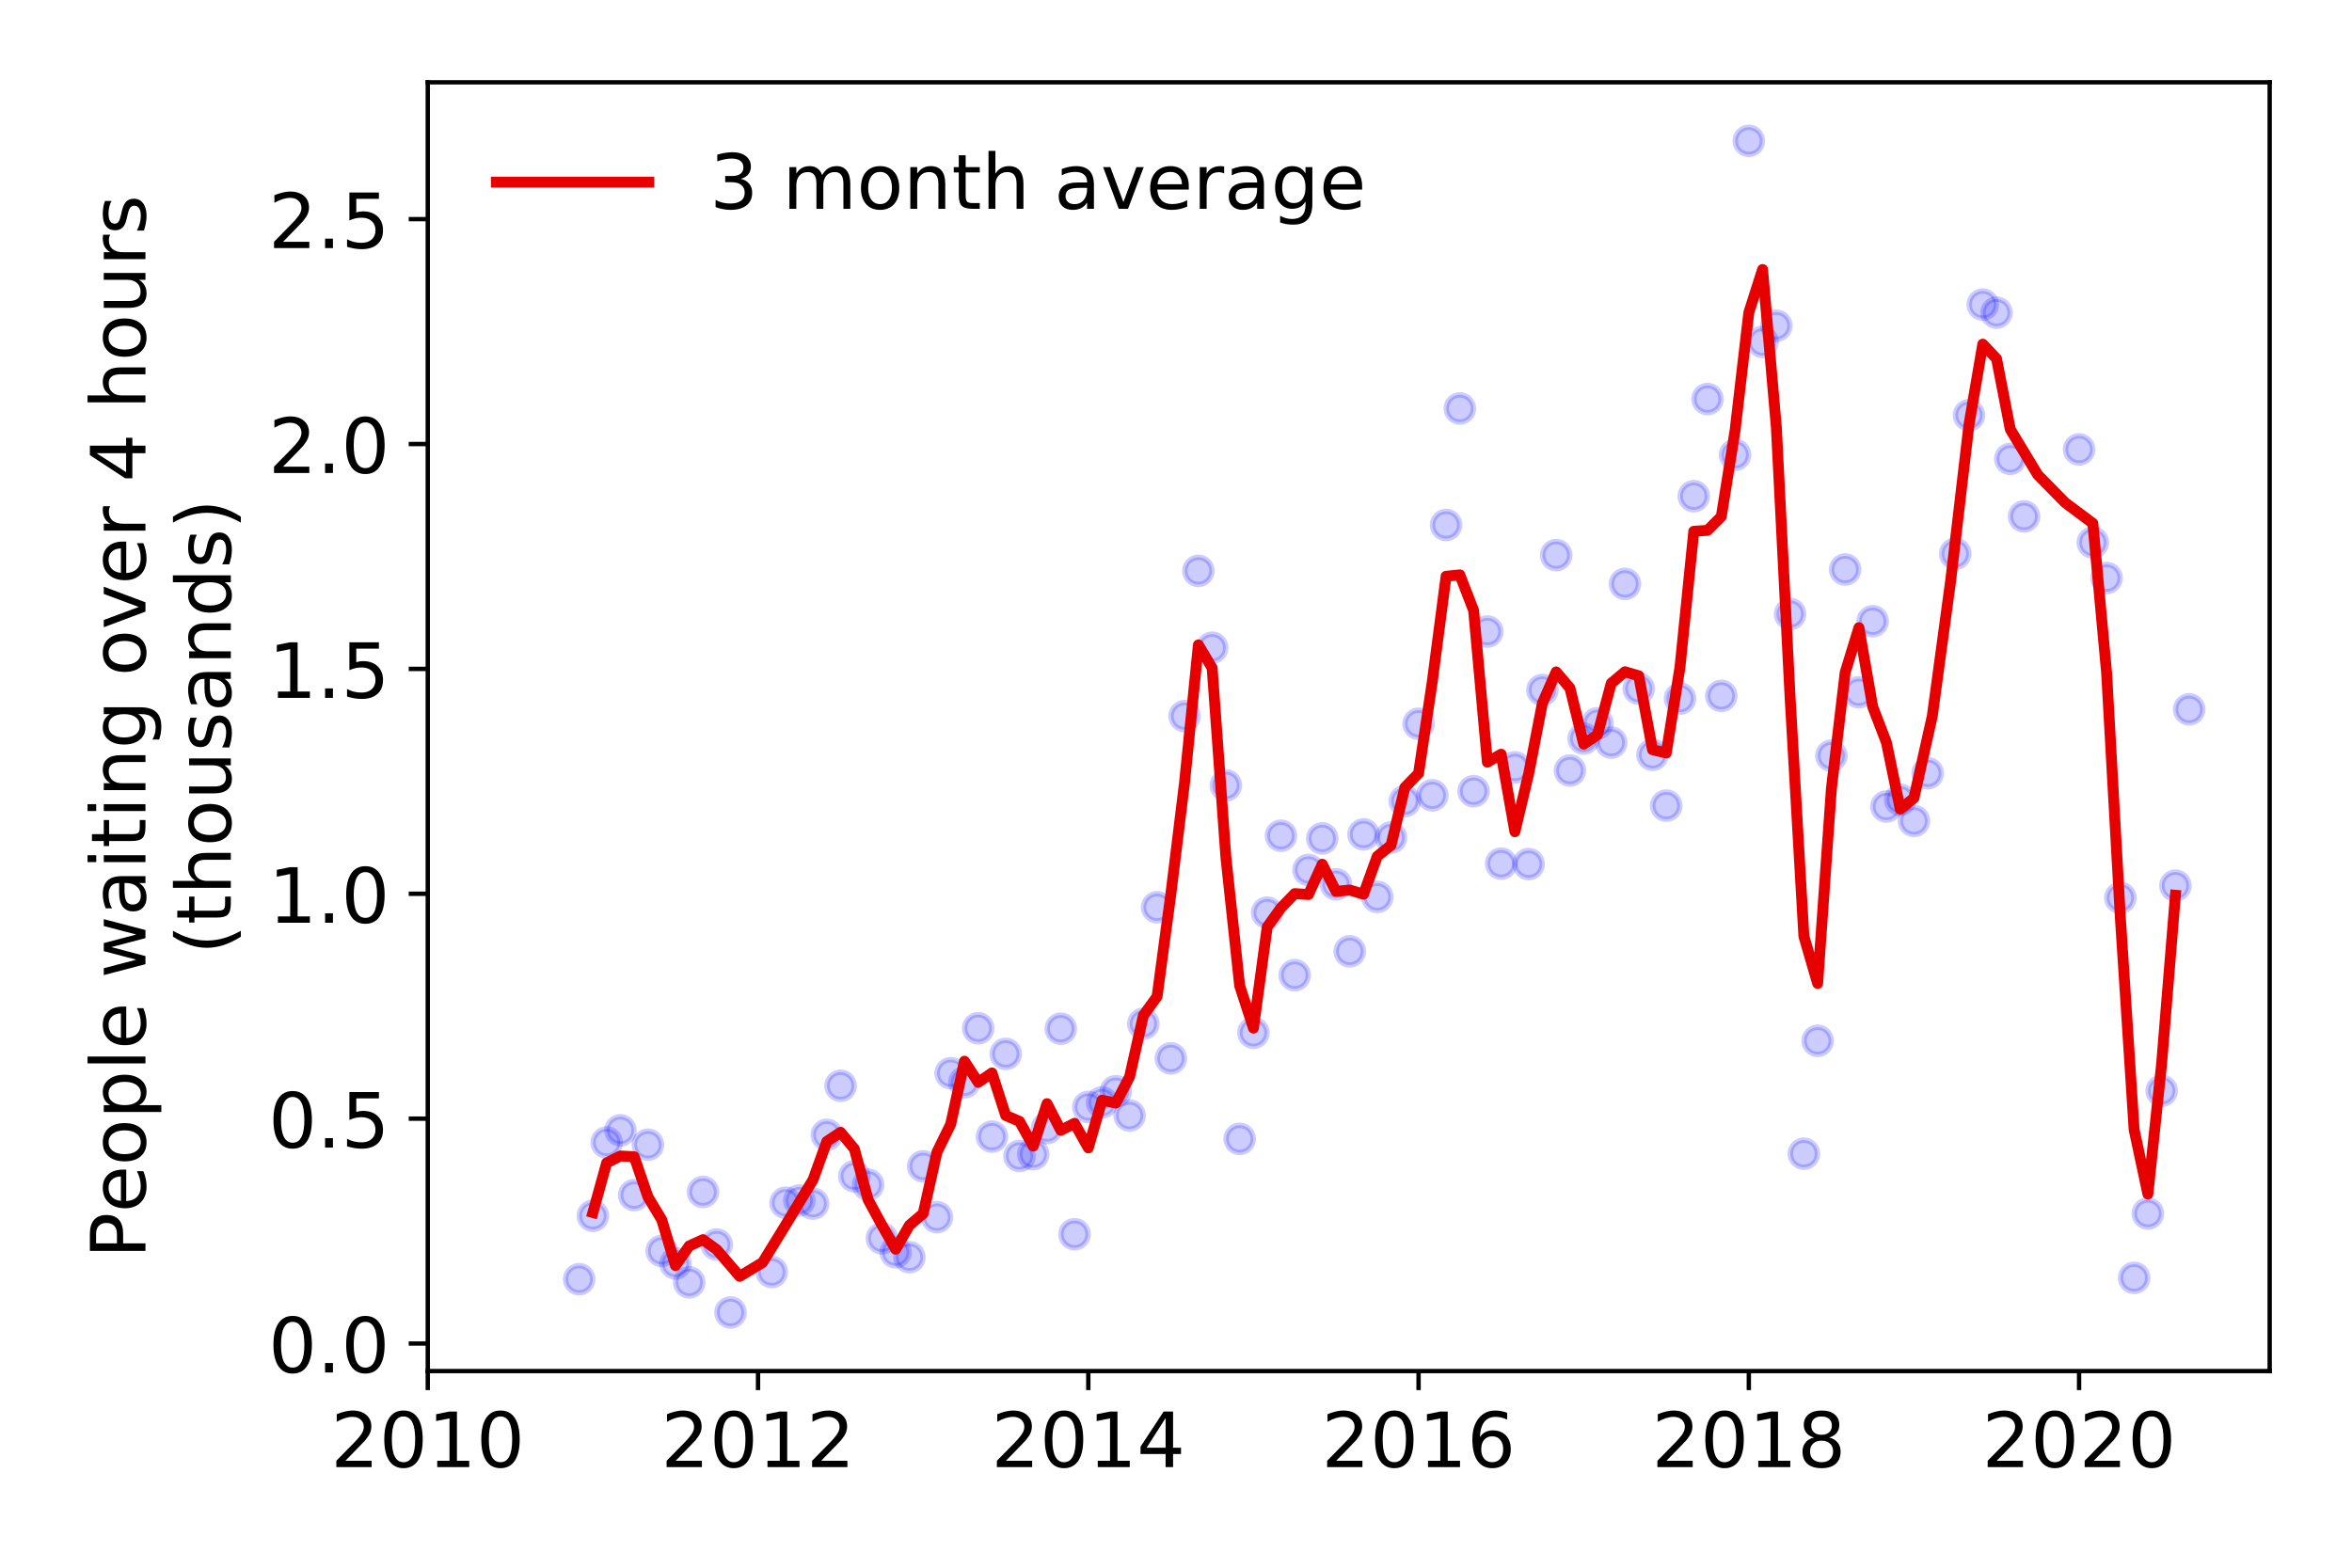 <?xml version="1.0" encoding="utf-8" standalone="no"?>
<!DOCTYPE svg PUBLIC "-//W3C//DTD SVG 1.1//EN"
  "http://www.w3.org/Graphics/SVG/1.1/DTD/svg11.dtd">
<!-- Created with matplotlib (https://matplotlib.org/) -->
<svg height="288pt" version="1.1" viewBox="0 0 432 288" width="432pt" xmlns="http://www.w3.org/2000/svg" xmlns:xlink="http://www.w3.org/1999/xlink">
 <defs>
  <style type="text/css">
*{stroke-linecap:butt;stroke-linejoin:round;}
  </style>
 </defs>
 <g id="figure_1">
  <g id="patch_1">
   <path d="M 0 288 
L 432 288 
L 432 0 
L 0 0 
z
" style="fill:#ffffff;"/>
  </g>
  <g id="axes_1">
   <g id="patch_2">
    <path d="M 78.57 251.88 
L 416.88 251.88 
L 416.88 15.12 
L 78.57 15.12 
z
" style="fill:#ffffff;"/>
   </g>
   <g id="matplotlib.axis_1">
    <g id="xtick_1">
     <g id="line2d_1">
      <defs>
       <path d="M 0 0 
L 0 3.5 
" id="m8d73e6ed30" style="stroke:#000000;stroke-width:0.8;"/>
      </defs>
      <g>
       <use style="stroke:#000000;stroke-width:0.8;" x="78.57" xlink:href="#m8d73e6ed30" y="251.88"/>
      </g>
     </g>
     <g id="text_1">
      <!-- 2010 -->
      <defs>
       <path d="M 19.188 8.297 
L 53.609 8.297 
L 53.609 0 
L 7.328 0 
L 7.328 8.297 
Q 12.938 14.109 22.625 23.891 
Q 32.328 33.688 34.812 36.531 
Q 39.547 41.844 41.422 45.531 
Q 43.312 49.219 43.312 52.781 
Q 43.312 58.594 39.234 62.25 
Q 35.156 65.922 28.609 65.922 
Q 23.969 65.922 18.812 64.312 
Q 13.672 62.703 7.812 59.422 
L 7.812 69.391 
Q 13.766 71.781 18.938 73 
Q 24.125 74.219 28.422 74.219 
Q 39.75 74.219 46.484 68.547 
Q 53.219 62.891 53.219 53.422 
Q 53.219 48.922 51.531 44.891 
Q 49.859 40.875 45.406 35.406 
Q 44.188 33.984 37.641 27.219 
Q 31.109 20.453 19.188 8.297 
z
" id="DejaVuSans-50"/>
       <path d="M 31.781 66.406 
Q 24.172 66.406 20.328 58.906 
Q 16.5 51.422 16.5 36.375 
Q 16.5 21.391 20.328 13.891 
Q 24.172 6.391 31.781 6.391 
Q 39.453 6.391 43.281 13.891 
Q 47.125 21.391 47.125 36.375 
Q 47.125 51.422 43.281 58.906 
Q 39.453 66.406 31.781 66.406 
z
M 31.781 74.219 
Q 44.047 74.219 50.516 64.516 
Q 56.984 54.828 56.984 36.375 
Q 56.984 17.969 50.516 8.266 
Q 44.047 -1.422 31.781 -1.422 
Q 19.531 -1.422 13.062 8.266 
Q 6.594 17.969 6.594 36.375 
Q 6.594 54.828 13.062 64.516 
Q 19.531 74.219 31.781 74.219 
z
" id="DejaVuSans-48"/>
       <path d="M 12.406 8.297 
L 28.516 8.297 
L 28.516 63.922 
L 10.984 60.406 
L 10.984 69.391 
L 28.422 72.906 
L 38.281 72.906 
L 38.281 8.297 
L 54.391 8.297 
L 54.391 0 
L 12.406 0 
z
" id="DejaVuSans-49"/>
      </defs>
      <g transform="translate(60.755 269.518)scale(0.14 -0.14)">
       <use xlink:href="#DejaVuSans-50"/>
       <use x="63.623" xlink:href="#DejaVuSans-48"/>
       <use x="127.246" xlink:href="#DejaVuSans-49"/>
       <use x="190.869" xlink:href="#DejaVuSans-48"/>
      </g>
     </g>
    </g>
    <g id="xtick_2">
     <g id="line2d_2">
      <g>
       <use style="stroke:#000000;stroke-width:0.8;" x="139.231" xlink:href="#m8d73e6ed30" y="251.88"/>
      </g>
     </g>
     <g id="text_2">
      <!-- 2012 -->
      <g transform="translate(121.416 269.518)scale(0.14 -0.14)">
       <use xlink:href="#DejaVuSans-50"/>
       <use x="63.623" xlink:href="#DejaVuSans-48"/>
       <use x="127.246" xlink:href="#DejaVuSans-49"/>
       <use x="190.869" xlink:href="#DejaVuSans-50"/>
      </g>
     </g>
    </g>
    <g id="xtick_3">
     <g id="line2d_3">
      <g>
       <use style="stroke:#000000;stroke-width:0.8;" x="199.891" xlink:href="#m8d73e6ed30" y="251.88"/>
      </g>
     </g>
     <g id="text_3">
      <!-- 2014 -->
      <defs>
       <path d="M 37.797 64.312 
L 12.891 25.391 
L 37.797 25.391 
z
M 35.203 72.906 
L 47.609 72.906 
L 47.609 25.391 
L 58.016 25.391 
L 58.016 17.188 
L 47.609 17.188 
L 47.609 0 
L 37.797 0 
L 37.797 17.188 
L 4.891 17.188 
L 4.891 26.703 
z
" id="DejaVuSans-52"/>
      </defs>
      <g transform="translate(182.076 269.518)scale(0.14 -0.14)">
       <use xlink:href="#DejaVuSans-50"/>
       <use x="63.623" xlink:href="#DejaVuSans-48"/>
       <use x="127.246" xlink:href="#DejaVuSans-49"/>
       <use x="190.869" xlink:href="#DejaVuSans-52"/>
      </g>
     </g>
    </g>
    <g id="xtick_4">
     <g id="line2d_4">
      <g>
       <use style="stroke:#000000;stroke-width:0.8;" x="260.552" xlink:href="#m8d73e6ed30" y="251.88"/>
      </g>
     </g>
     <g id="text_4">
      <!-- 2016 -->
      <defs>
       <path d="M 33.016 40.375 
Q 26.375 40.375 22.484 35.828 
Q 18.609 31.297 18.609 23.391 
Q 18.609 15.531 22.484 10.953 
Q 26.375 6.391 33.016 6.391 
Q 39.656 6.391 43.531 10.953 
Q 47.406 15.531 47.406 23.391 
Q 47.406 31.297 43.531 35.828 
Q 39.656 40.375 33.016 40.375 
z
M 52.594 71.297 
L 52.594 62.312 
Q 48.875 64.062 45.094 64.984 
Q 41.312 65.922 37.594 65.922 
Q 27.828 65.922 22.672 59.328 
Q 17.531 52.734 16.797 39.406 
Q 19.672 43.656 24.016 45.922 
Q 28.375 48.188 33.594 48.188 
Q 44.578 48.188 50.953 41.516 
Q 57.328 34.859 57.328 23.391 
Q 57.328 12.156 50.688 5.359 
Q 44.047 -1.422 33.016 -1.422 
Q 20.359 -1.422 13.672 8.266 
Q 6.984 17.969 6.984 36.375 
Q 6.984 53.656 15.188 63.938 
Q 23.391 74.219 37.203 74.219 
Q 40.922 74.219 44.703 73.484 
Q 48.484 72.75 52.594 71.297 
z
" id="DejaVuSans-54"/>
      </defs>
      <g transform="translate(242.737 269.518)scale(0.14 -0.14)">
       <use xlink:href="#DejaVuSans-50"/>
       <use x="63.623" xlink:href="#DejaVuSans-48"/>
       <use x="127.246" xlink:href="#DejaVuSans-49"/>
       <use x="190.869" xlink:href="#DejaVuSans-54"/>
      </g>
     </g>
    </g>
    <g id="xtick_5">
     <g id="line2d_5">
      <g>
       <use style="stroke:#000000;stroke-width:0.8;" x="321.213" xlink:href="#m8d73e6ed30" y="251.88"/>
      </g>
     </g>
     <g id="text_5">
      <!-- 2018 -->
      <defs>
       <path d="M 31.781 34.625 
Q 24.75 34.625 20.719 30.859 
Q 16.703 27.094 16.703 20.516 
Q 16.703 13.922 20.719 10.156 
Q 24.75 6.391 31.781 6.391 
Q 38.812 6.391 42.859 10.172 
Q 46.922 13.969 46.922 20.516 
Q 46.922 27.094 42.891 30.859 
Q 38.875 34.625 31.781 34.625 
z
M 21.922 38.812 
Q 15.578 40.375 12.031 44.719 
Q 8.5 49.078 8.5 55.328 
Q 8.5 64.062 14.719 69.141 
Q 20.953 74.219 31.781 74.219 
Q 42.672 74.219 48.875 69.141 
Q 55.078 64.062 55.078 55.328 
Q 55.078 49.078 51.531 44.719 
Q 48 40.375 41.703 38.812 
Q 48.828 37.156 52.797 32.312 
Q 56.781 27.484 56.781 20.516 
Q 56.781 9.906 50.312 4.234 
Q 43.844 -1.422 31.781 -1.422 
Q 19.734 -1.422 13.25 4.234 
Q 6.781 9.906 6.781 20.516 
Q 6.781 27.484 10.781 32.312 
Q 14.797 37.156 21.922 38.812 
z
M 18.312 54.391 
Q 18.312 48.734 21.844 45.562 
Q 25.391 42.391 31.781 42.391 
Q 38.141 42.391 41.719 45.562 
Q 45.312 48.734 45.312 54.391 
Q 45.312 60.062 41.719 63.234 
Q 38.141 66.406 31.781 66.406 
Q 25.391 66.406 21.844 63.234 
Q 18.312 60.062 18.312 54.391 
z
" id="DejaVuSans-56"/>
      </defs>
      <g transform="translate(303.398 269.518)scale(0.14 -0.14)">
       <use xlink:href="#DejaVuSans-50"/>
       <use x="63.623" xlink:href="#DejaVuSans-48"/>
       <use x="127.246" xlink:href="#DejaVuSans-49"/>
       <use x="190.869" xlink:href="#DejaVuSans-56"/>
      </g>
     </g>
    </g>
    <g id="xtick_6">
     <g id="line2d_6">
      <g>
       <use style="stroke:#000000;stroke-width:0.8;" x="381.874" xlink:href="#m8d73e6ed30" y="251.88"/>
      </g>
     </g>
     <g id="text_6">
      <!-- 2020 -->
      <g transform="translate(364.059 269.518)scale(0.14 -0.14)">
       <use xlink:href="#DejaVuSans-50"/>
       <use x="63.623" xlink:href="#DejaVuSans-48"/>
       <use x="127.246" xlink:href="#DejaVuSans-50"/>
       <use x="190.869" xlink:href="#DejaVuSans-48"/>
      </g>
     </g>
    </g>
   </g>
   <g id="matplotlib.axis_2">
    <g id="ytick_1">
     <g id="line2d_7">
      <defs>
       <path d="M 0 0 
L -3.5 0 
" id="mfed3ebe723" style="stroke:#000000;stroke-width:0.8;"/>
      </defs>
      <g>
       <use style="stroke:#000000;stroke-width:0.8;" x="78.57" xlink:href="#mfed3ebe723" y="246.819"/>
      </g>
     </g>
     <g id="text_7">
      <!-- 0.0 -->
      <defs>
       <path d="M 10.688 12.406 
L 21 12.406 
L 21 0 
L 10.688 0 
z
" id="DejaVuSans-46"/>
      </defs>
      <g transform="translate(49.306 252.138)scale(0.14 -0.14)">
       <use xlink:href="#DejaVuSans-48"/>
       <use x="63.623" xlink:href="#DejaVuSans-46"/>
       <use x="95.41" xlink:href="#DejaVuSans-48"/>
      </g>
     </g>
    </g>
    <g id="ytick_2">
     <g id="line2d_8">
      <g>
       <use style="stroke:#000000;stroke-width:0.8;" x="78.57" xlink:href="#mfed3ebe723" y="205.507"/>
      </g>
     </g>
     <g id="text_8">
      <!-- 0.5 -->
      <defs>
       <path d="M 10.797 72.906 
L 49.516 72.906 
L 49.516 64.594 
L 19.828 64.594 
L 19.828 46.734 
Q 21.969 47.469 24.109 47.828 
Q 26.266 48.188 28.422 48.188 
Q 40.625 48.188 47.75 41.5 
Q 54.891 34.812 54.891 23.391 
Q 54.891 11.625 47.562 5.094 
Q 40.234 -1.422 26.906 -1.422 
Q 22.312 -1.422 17.547 -0.641 
Q 12.797 0.141 7.719 1.703 
L 7.719 11.625 
Q 12.109 9.234 16.797 8.062 
Q 21.484 6.891 26.703 6.891 
Q 35.156 6.891 40.078 11.328 
Q 45.016 15.766 45.016 23.391 
Q 45.016 31 40.078 35.438 
Q 35.156 39.891 26.703 39.891 
Q 22.75 39.891 18.812 39.016 
Q 14.891 38.141 10.797 36.281 
z
" id="DejaVuSans-53"/>
      </defs>
      <g transform="translate(49.306 210.826)scale(0.14 -0.14)">
       <use xlink:href="#DejaVuSans-48"/>
       <use x="63.623" xlink:href="#DejaVuSans-46"/>
       <use x="95.41" xlink:href="#DejaVuSans-53"/>
      </g>
     </g>
    </g>
    <g id="ytick_3">
     <g id="line2d_9">
      <g>
       <use style="stroke:#000000;stroke-width:0.8;" x="78.57" xlink:href="#mfed3ebe723" y="164.195"/>
      </g>
     </g>
     <g id="text_9">
      <!-- 1.0 -->
      <g transform="translate(49.306 169.514)scale(0.14 -0.14)">
       <use xlink:href="#DejaVuSans-49"/>
       <use x="63.623" xlink:href="#DejaVuSans-46"/>
       <use x="95.41" xlink:href="#DejaVuSans-48"/>
      </g>
     </g>
    </g>
    <g id="ytick_4">
     <g id="line2d_10">
      <g>
       <use style="stroke:#000000;stroke-width:0.8;" x="78.57" xlink:href="#mfed3ebe723" y="122.883"/>
      </g>
     </g>
     <g id="text_10">
      <!-- 1.5 -->
      <g transform="translate(49.306 128.202)scale(0.14 -0.14)">
       <use xlink:href="#DejaVuSans-49"/>
       <use x="63.623" xlink:href="#DejaVuSans-46"/>
       <use x="95.41" xlink:href="#DejaVuSans-53"/>
      </g>
     </g>
    </g>
    <g id="ytick_5">
     <g id="line2d_11">
      <g>
       <use style="stroke:#000000;stroke-width:0.8;" x="78.57" xlink:href="#mfed3ebe723" y="81.571"/>
      </g>
     </g>
     <g id="text_11">
      <!-- 2.0 -->
      <g transform="translate(49.306 86.89)scale(0.14 -0.14)">
       <use xlink:href="#DejaVuSans-50"/>
       <use x="63.623" xlink:href="#DejaVuSans-46"/>
       <use x="95.41" xlink:href="#DejaVuSans-48"/>
      </g>
     </g>
    </g>
    <g id="ytick_6">
     <g id="line2d_12">
      <g>
       <use style="stroke:#000000;stroke-width:0.8;" x="78.57" xlink:href="#mfed3ebe723" y="40.258"/>
      </g>
     </g>
     <g id="text_12">
      <!-- 2.5 -->
      <g transform="translate(49.306 45.577)scale(0.14 -0.14)">
       <use xlink:href="#DejaVuSans-50"/>
       <use x="63.623" xlink:href="#DejaVuSans-46"/>
       <use x="95.41" xlink:href="#DejaVuSans-53"/>
      </g>
     </g>
    </g>
    <g id="text_13">
     <!-- People waiting over 4 hours -->
     <defs>
      <path d="M 19.672 64.797 
L 19.672 37.406 
L 32.078 37.406 
Q 38.969 37.406 42.719 40.969 
Q 46.484 44.531 46.484 51.125 
Q 46.484 57.672 42.719 61.234 
Q 38.969 64.797 32.078 64.797 
z
M 9.812 72.906 
L 32.078 72.906 
Q 44.344 72.906 50.609 67.359 
Q 56.891 61.812 56.891 51.125 
Q 56.891 40.328 50.609 34.812 
Q 44.344 29.297 32.078 29.297 
L 19.672 29.297 
L 19.672 0 
L 9.812 0 
z
" id="DejaVuSans-80"/>
      <path d="M 56.203 29.594 
L 56.203 25.203 
L 14.891 25.203 
Q 15.484 15.922 20.484 11.062 
Q 25.484 6.203 34.422 6.203 
Q 39.594 6.203 44.453 7.469 
Q 49.312 8.734 54.109 11.281 
L 54.109 2.781 
Q 49.266 0.734 44.188 -0.344 
Q 39.109 -1.422 33.891 -1.422 
Q 20.797 -1.422 13.156 6.188 
Q 5.516 13.812 5.516 26.812 
Q 5.516 40.234 12.766 48.109 
Q 20.016 56 32.328 56 
Q 43.359 56 49.781 48.891 
Q 56.203 41.797 56.203 29.594 
z
M 47.219 32.234 
Q 47.125 39.594 43.094 43.984 
Q 39.062 48.391 32.422 48.391 
Q 24.906 48.391 20.391 44.141 
Q 15.875 39.891 15.188 32.172 
z
" id="DejaVuSans-101"/>
      <path d="M 30.609 48.391 
Q 23.391 48.391 19.188 42.75 
Q 14.984 37.109 14.984 27.297 
Q 14.984 17.484 19.156 11.844 
Q 23.344 6.203 30.609 6.203 
Q 37.797 6.203 41.984 11.859 
Q 46.188 17.531 46.188 27.297 
Q 46.188 37.016 41.984 42.703 
Q 37.797 48.391 30.609 48.391 
z
M 30.609 56 
Q 42.328 56 49.016 48.375 
Q 55.719 40.766 55.719 27.297 
Q 55.719 13.875 49.016 6.219 
Q 42.328 -1.422 30.609 -1.422 
Q 18.844 -1.422 12.172 6.219 
Q 5.516 13.875 5.516 27.297 
Q 5.516 40.766 12.172 48.375 
Q 18.844 56 30.609 56 
z
" id="DejaVuSans-111"/>
      <path d="M 18.109 8.203 
L 18.109 -20.797 
L 9.078 -20.797 
L 9.078 54.688 
L 18.109 54.688 
L 18.109 46.391 
Q 20.953 51.266 25.266 53.625 
Q 29.594 56 35.594 56 
Q 45.562 56 51.781 48.094 
Q 58.016 40.188 58.016 27.297 
Q 58.016 14.406 51.781 6.484 
Q 45.562 -1.422 35.594 -1.422 
Q 29.594 -1.422 25.266 0.953 
Q 20.953 3.328 18.109 8.203 
z
M 48.688 27.297 
Q 48.688 37.203 44.609 42.844 
Q 40.531 48.484 33.406 48.484 
Q 26.266 48.484 22.188 42.844 
Q 18.109 37.203 18.109 27.297 
Q 18.109 17.391 22.188 11.75 
Q 26.266 6.109 33.406 6.109 
Q 40.531 6.109 44.609 11.75 
Q 48.688 17.391 48.688 27.297 
z
" id="DejaVuSans-112"/>
      <path d="M 9.422 75.984 
L 18.406 75.984 
L 18.406 0 
L 9.422 0 
z
" id="DejaVuSans-108"/>
      <path id="DejaVuSans-32"/>
      <path d="M 4.203 54.688 
L 13.188 54.688 
L 24.422 12.016 
L 35.594 54.688 
L 46.188 54.688 
L 57.422 12.016 
L 68.609 54.688 
L 77.594 54.688 
L 63.281 0 
L 52.688 0 
L 40.922 44.828 
L 29.109 0 
L 18.5 0 
z
" id="DejaVuSans-119"/>
      <path d="M 34.281 27.484 
Q 23.391 27.484 19.188 25 
Q 14.984 22.516 14.984 16.5 
Q 14.984 11.719 18.141 8.906 
Q 21.297 6.109 26.703 6.109 
Q 34.188 6.109 38.703 11.406 
Q 43.219 16.703 43.219 25.484 
L 43.219 27.484 
z
M 52.203 31.203 
L 52.203 0 
L 43.219 0 
L 43.219 8.297 
Q 40.141 3.328 35.547 0.953 
Q 30.953 -1.422 24.312 -1.422 
Q 15.922 -1.422 10.953 3.297 
Q 6 8.016 6 15.922 
Q 6 25.141 12.172 29.828 
Q 18.359 34.516 30.609 34.516 
L 43.219 34.516 
L 43.219 35.406 
Q 43.219 41.609 39.141 45 
Q 35.062 48.391 27.688 48.391 
Q 23 48.391 18.547 47.266 
Q 14.109 46.141 10.016 43.891 
L 10.016 52.203 
Q 14.938 54.109 19.578 55.047 
Q 24.219 56 28.609 56 
Q 40.484 56 46.344 49.844 
Q 52.203 43.703 52.203 31.203 
z
" id="DejaVuSans-97"/>
      <path d="M 9.422 54.688 
L 18.406 54.688 
L 18.406 0 
L 9.422 0 
z
M 9.422 75.984 
L 18.406 75.984 
L 18.406 64.594 
L 9.422 64.594 
z
" id="DejaVuSans-105"/>
      <path d="M 18.312 70.219 
L 18.312 54.688 
L 36.812 54.688 
L 36.812 47.703 
L 18.312 47.703 
L 18.312 18.016 
Q 18.312 11.328 20.141 9.422 
Q 21.969 7.516 27.594 7.516 
L 36.812 7.516 
L 36.812 0 
L 27.594 0 
Q 17.188 0 13.234 3.875 
Q 9.281 7.766 9.281 18.016 
L 9.281 47.703 
L 2.688 47.703 
L 2.688 54.688 
L 9.281 54.688 
L 9.281 70.219 
z
" id="DejaVuSans-116"/>
      <path d="M 54.891 33.016 
L 54.891 0 
L 45.906 0 
L 45.906 32.719 
Q 45.906 40.484 42.875 44.328 
Q 39.844 48.188 33.797 48.188 
Q 26.516 48.188 22.312 43.547 
Q 18.109 38.922 18.109 30.906 
L 18.109 0 
L 9.078 0 
L 9.078 54.688 
L 18.109 54.688 
L 18.109 46.188 
Q 21.344 51.125 25.703 53.562 
Q 30.078 56 35.797 56 
Q 45.219 56 50.047 50.172 
Q 54.891 44.344 54.891 33.016 
z
" id="DejaVuSans-110"/>
      <path d="M 45.406 27.984 
Q 45.406 37.75 41.375 43.109 
Q 37.359 48.484 30.078 48.484 
Q 22.859 48.484 18.828 43.109 
Q 14.797 37.75 14.797 27.984 
Q 14.797 18.266 18.828 12.891 
Q 22.859 7.516 30.078 7.516 
Q 37.359 7.516 41.375 12.891 
Q 45.406 18.266 45.406 27.984 
z
M 54.391 6.781 
Q 54.391 -7.172 48.188 -13.984 
Q 42 -20.797 29.203 -20.797 
Q 24.469 -20.797 20.266 -20.094 
Q 16.062 -19.391 12.109 -17.922 
L 12.109 -9.188 
Q 16.062 -11.328 19.922 -12.344 
Q 23.781 -13.375 27.781 -13.375 
Q 36.625 -13.375 41.016 -8.766 
Q 45.406 -4.156 45.406 5.172 
L 45.406 9.625 
Q 42.625 4.781 38.281 2.391 
Q 33.938 0 27.875 0 
Q 17.828 0 11.672 7.656 
Q 5.516 15.328 5.516 27.984 
Q 5.516 40.672 11.672 48.328 
Q 17.828 56 27.875 56 
Q 33.938 56 38.281 53.609 
Q 42.625 51.219 45.406 46.391 
L 45.406 54.688 
L 54.391 54.688 
z
" id="DejaVuSans-103"/>
      <path d="M 2.984 54.688 
L 12.5 54.688 
L 29.594 8.797 
L 46.688 54.688 
L 56.203 54.688 
L 35.688 0 
L 23.484 0 
z
" id="DejaVuSans-118"/>
      <path d="M 41.109 46.297 
Q 39.594 47.172 37.812 47.578 
Q 36.031 48 33.891 48 
Q 26.266 48 22.188 43.047 
Q 18.109 38.094 18.109 28.812 
L 18.109 0 
L 9.078 0 
L 9.078 54.688 
L 18.109 54.688 
L 18.109 46.188 
Q 20.953 51.172 25.484 53.578 
Q 30.031 56 36.531 56 
Q 37.453 56 38.578 55.875 
Q 39.703 55.766 41.062 55.516 
z
" id="DejaVuSans-114"/>
      <path d="M 54.891 33.016 
L 54.891 0 
L 45.906 0 
L 45.906 32.719 
Q 45.906 40.484 42.875 44.328 
Q 39.844 48.188 33.797 48.188 
Q 26.516 48.188 22.312 43.547 
Q 18.109 38.922 18.109 30.906 
L 18.109 0 
L 9.078 0 
L 9.078 75.984 
L 18.109 75.984 
L 18.109 46.188 
Q 21.344 51.125 25.703 53.562 
Q 30.078 56 35.797 56 
Q 45.219 56 50.047 50.172 
Q 54.891 44.344 54.891 33.016 
z
" id="DejaVuSans-104"/>
      <path d="M 8.5 21.578 
L 8.5 54.688 
L 17.484 54.688 
L 17.484 21.922 
Q 17.484 14.156 20.5 10.266 
Q 23.531 6.391 29.594 6.391 
Q 36.859 6.391 41.078 11.031 
Q 45.312 15.672 45.312 23.688 
L 45.312 54.688 
L 54.297 54.688 
L 54.297 0 
L 45.312 0 
L 45.312 8.406 
Q 42.047 3.422 37.719 1 
Q 33.406 -1.422 27.688 -1.422 
Q 18.266 -1.422 13.375 4.438 
Q 8.5 10.297 8.5 21.578 
z
M 31.109 56 
z
" id="DejaVuSans-117"/>
      <path d="M 44.281 53.078 
L 44.281 44.578 
Q 40.484 46.531 36.375 47.5 
Q 32.281 48.484 27.875 48.484 
Q 21.188 48.484 17.844 46.438 
Q 14.5 44.391 14.5 40.281 
Q 14.5 37.156 16.891 35.375 
Q 19.281 33.594 26.516 31.984 
L 29.594 31.297 
Q 39.156 29.25 43.188 25.516 
Q 47.219 21.781 47.219 15.094 
Q 47.219 7.469 41.188 3.016 
Q 35.156 -1.422 24.609 -1.422 
Q 20.219 -1.422 15.453 -0.562 
Q 10.688 0.297 5.422 2 
L 5.422 11.281 
Q 10.406 8.688 15.234 7.391 
Q 20.062 6.109 24.812 6.109 
Q 31.156 6.109 34.562 8.281 
Q 37.984 10.453 37.984 14.406 
Q 37.984 18.062 35.516 20.016 
Q 33.062 21.969 24.703 23.781 
L 21.578 24.516 
Q 13.234 26.266 9.516 29.906 
Q 5.812 33.547 5.812 39.891 
Q 5.812 47.609 11.281 51.797 
Q 16.75 56 26.812 56 
Q 31.781 56 36.172 55.266 
Q 40.578 54.547 44.281 53.078 
z
" id="DejaVuSans-115"/>
     </defs>
     <g transform="translate(26.717 231.175)rotate(-90)scale(0.14 -0.14)">
      <use xlink:href="#DejaVuSans-80"/>
      <use x="60.256" xlink:href="#DejaVuSans-101"/>
      <use x="121.779" xlink:href="#DejaVuSans-111"/>
      <use x="182.961" xlink:href="#DejaVuSans-112"/>
      <use x="246.438" xlink:href="#DejaVuSans-108"/>
      <use x="274.221" xlink:href="#DejaVuSans-101"/>
      <use x="335.744" xlink:href="#DejaVuSans-32"/>
      <use x="367.531" xlink:href="#DejaVuSans-119"/>
      <use x="449.318" xlink:href="#DejaVuSans-97"/>
      <use x="510.598" xlink:href="#DejaVuSans-105"/>
      <use x="538.381" xlink:href="#DejaVuSans-116"/>
      <use x="577.59" xlink:href="#DejaVuSans-105"/>
      <use x="605.373" xlink:href="#DejaVuSans-110"/>
      <use x="668.752" xlink:href="#DejaVuSans-103"/>
      <use x="732.229" xlink:href="#DejaVuSans-32"/>
      <use x="764.016" xlink:href="#DejaVuSans-111"/>
      <use x="825.197" xlink:href="#DejaVuSans-118"/>
      <use x="884.377" xlink:href="#DejaVuSans-101"/>
      <use x="945.9" xlink:href="#DejaVuSans-114"/>
      <use x="987.014" xlink:href="#DejaVuSans-32"/>
      <use x="1018.801" xlink:href="#DejaVuSans-52"/>
      <use x="1082.424" xlink:href="#DejaVuSans-32"/>
      <use x="1114.211" xlink:href="#DejaVuSans-104"/>
      <use x="1177.59" xlink:href="#DejaVuSans-111"/>
      <use x="1238.771" xlink:href="#DejaVuSans-117"/>
      <use x="1302.15" xlink:href="#DejaVuSans-114"/>
      <use x="1343.264" xlink:href="#DejaVuSans-115"/>
     </g>
     <!-- (thousands) -->
     <defs>
      <path d="M 31 75.875 
Q 24.469 64.656 21.281 53.656 
Q 18.109 42.672 18.109 31.391 
Q 18.109 20.125 21.312 9.062 
Q 24.516 -2 31 -13.188 
L 23.188 -13.188 
Q 15.875 -1.703 12.234 9.375 
Q 8.594 20.453 8.594 31.391 
Q 8.594 42.281 12.203 53.312 
Q 15.828 64.359 23.188 75.875 
z
" id="DejaVuSans-40"/>
      <path d="M 45.406 46.391 
L 45.406 75.984 
L 54.391 75.984 
L 54.391 0 
L 45.406 0 
L 45.406 8.203 
Q 42.578 3.328 38.25 0.953 
Q 33.938 -1.422 27.875 -1.422 
Q 17.969 -1.422 11.734 6.484 
Q 5.516 14.406 5.516 27.297 
Q 5.516 40.188 11.734 48.094 
Q 17.969 56 27.875 56 
Q 33.938 56 38.25 53.625 
Q 42.578 51.266 45.406 46.391 
z
M 14.797 27.297 
Q 14.797 17.391 18.875 11.75 
Q 22.953 6.109 30.078 6.109 
Q 37.203 6.109 41.297 11.75 
Q 45.406 17.391 45.406 27.297 
Q 45.406 37.203 41.297 42.844 
Q 37.203 48.484 30.078 48.484 
Q 22.953 48.484 18.875 42.844 
Q 14.797 37.203 14.797 27.297 
z
" id="DejaVuSans-100"/>
      <path d="M 8.016 75.875 
L 15.828 75.875 
Q 23.141 64.359 26.781 53.312 
Q 30.422 42.281 30.422 31.391 
Q 30.422 20.453 26.781 9.375 
Q 23.141 -1.703 15.828 -13.188 
L 8.016 -13.188 
Q 14.5 -2 17.703 9.062 
Q 20.906 20.125 20.906 31.391 
Q 20.906 42.672 17.703 53.656 
Q 14.5 64.656 8.016 75.875 
z
" id="DejaVuSans-41"/>
     </defs>
     <g transform="translate(42.394 175.325)rotate(-90)scale(0.14 -0.14)">
      <use xlink:href="#DejaVuSans-40"/>
      <use x="39.014" xlink:href="#DejaVuSans-116"/>
      <use x="78.223" xlink:href="#DejaVuSans-104"/>
      <use x="141.602" xlink:href="#DejaVuSans-111"/>
      <use x="202.783" xlink:href="#DejaVuSans-117"/>
      <use x="266.162" xlink:href="#DejaVuSans-115"/>
      <use x="318.262" xlink:href="#DejaVuSans-97"/>
      <use x="379.541" xlink:href="#DejaVuSans-110"/>
      <use x="442.92" xlink:href="#DejaVuSans-100"/>
      <use x="506.396" xlink:href="#DejaVuSans-115"/>
      <use x="558.496" xlink:href="#DejaVuSans-41"/>
     </g>
    </g>
   </g>
   <g id="line2d_13">
    <defs>
     <path d="M 0 2.5 
C 0.663 2.5 1.299 2.237 1.768 1.768 
C 2.237 1.299 2.5 0.663 2.5 0 
C 2.5 -0.663 2.237 -1.299 1.768 -1.768 
C 1.299 -2.237 0.663 -2.5 0 -2.5 
C -0.663 -2.5 -1.299 -2.237 -1.768 -1.768 
C -2.237 -1.299 -2.5 -0.663 -2.5 0 
C -2.5 0.663 -2.237 1.299 -1.768 1.768 
C -1.299 2.237 -0.663 2.5 0 2.5 
z
" id="m021988756c" style="stroke:#0000ff;stroke-opacity:0.2;"/>
    </defs>
    <g clip-path="url(#p54c6865d0a)">
     <use style="fill:#0000ff;fill-opacity:0.2;stroke:#0000ff;stroke-opacity:0.2;" x="402.094" xlink:href="#m021988756c" y="130.319"/>
     <use style="fill:#0000ff;fill-opacity:0.2;stroke:#0000ff;stroke-opacity:0.2;" x="399.566" xlink:href="#m021988756c" y="162.708"/>
     <use style="fill:#0000ff;fill-opacity:0.2;stroke:#0000ff;stroke-opacity:0.2;" x="397.039" xlink:href="#m021988756c" y="200.384"/>
     <use style="fill:#0000ff;fill-opacity:0.2;stroke:#0000ff;stroke-opacity:0.2;" x="394.511" xlink:href="#m021988756c" y="222.941"/>
     <use style="fill:#0000ff;fill-opacity:0.2;stroke:#0000ff;stroke-opacity:0.2;" x="391.984" xlink:href="#m021988756c" y="234.756"/>
     <use style="fill:#0000ff;fill-opacity:0.2;stroke:#0000ff;stroke-opacity:0.2;" x="389.456" xlink:href="#m021988756c" y="164.939"/>
     <use style="fill:#0000ff;fill-opacity:0.2;stroke:#0000ff;stroke-opacity:0.2;" x="386.929" xlink:href="#m021988756c" y="106.193"/>
     <use style="fill:#0000ff;fill-opacity:0.2;stroke:#0000ff;stroke-opacity:0.2;" x="384.401" xlink:href="#m021988756c" y="99.665"/>
     <use style="fill:#0000ff;fill-opacity:0.2;stroke:#0000ff;stroke-opacity:0.2;" x="381.874" xlink:href="#m021988756c" y="82.562"/>
     <use style="fill:#0000ff;fill-opacity:0.2;stroke:#0000ff;stroke-opacity:0.2;" x="371.764" xlink:href="#m021988756c" y="94.873"/>
     <use style="fill:#0000ff;fill-opacity:0.2;stroke:#0000ff;stroke-opacity:0.2;" x="369.236" xlink:href="#m021988756c" y="84.297"/>
     <use style="fill:#0000ff;fill-opacity:0.2;stroke:#0000ff;stroke-opacity:0.2;" x="366.709" xlink:href="#m021988756c" y="57.444"/>
     <use style="fill:#0000ff;fill-opacity:0.2;stroke:#0000ff;stroke-opacity:0.2;" x="364.181" xlink:href="#m021988756c" y="55.957"/>
     <use style="fill:#0000ff;fill-opacity:0.2;stroke:#0000ff;stroke-opacity:0.2;" x="361.653" xlink:href="#m021988756c" y="76.283"/>
     <use style="fill:#0000ff;fill-opacity:0.2;stroke:#0000ff;stroke-opacity:0.2;" x="359.126" xlink:href="#m021988756c" y="101.731"/>
     <use style="fill:#0000ff;fill-opacity:0.2;stroke:#0000ff;stroke-opacity:0.2;" x="354.071" xlink:href="#m021988756c" y="142.052"/>
     <use style="fill:#0000ff;fill-opacity:0.2;stroke:#0000ff;stroke-opacity:0.2;" x="351.543" xlink:href="#m021988756c" y="150.81"/>
     <use style="fill:#0000ff;fill-opacity:0.2;stroke:#0000ff;stroke-opacity:0.2;" x="349.016" xlink:href="#m021988756c" y="146.926"/>
     <use style="fill:#0000ff;fill-opacity:0.2;stroke:#0000ff;stroke-opacity:0.2;" x="346.488" xlink:href="#m021988756c" y="148.166"/>
     <use style="fill:#0000ff;fill-opacity:0.2;stroke:#0000ff;stroke-opacity:0.2;" x="343.961" xlink:href="#m021988756c" y="114.125"/>
     <use style="fill:#0000ff;fill-opacity:0.2;stroke:#0000ff;stroke-opacity:0.2;" x="341.433" xlink:href="#m021988756c" y="127.179"/>
     <use style="fill:#0000ff;fill-opacity:0.2;stroke:#0000ff;stroke-opacity:0.2;" x="338.906" xlink:href="#m021988756c" y="104.623"/>
     <use style="fill:#0000ff;fill-opacity:0.2;stroke:#0000ff;stroke-opacity:0.2;" x="336.378" xlink:href="#m021988756c" y="138.829"/>
     <use style="fill:#0000ff;fill-opacity:0.2;stroke:#0000ff;stroke-opacity:0.2;" x="333.851" xlink:href="#m021988756c" y="191.213"/>
     <use style="fill:#0000ff;fill-opacity:0.2;stroke:#0000ff;stroke-opacity:0.2;" x="331.323" xlink:href="#m021988756c" y="211.952"/>
     <use style="fill:#0000ff;fill-opacity:0.2;stroke:#0000ff;stroke-opacity:0.2;" x="328.796" xlink:href="#m021988756c" y="112.803"/>
     <use style="fill:#0000ff;fill-opacity:0.2;stroke:#0000ff;stroke-opacity:0.2;" x="326.268" xlink:href="#m021988756c" y="59.84"/>
     <use style="fill:#0000ff;fill-opacity:0.2;stroke:#0000ff;stroke-opacity:0.2;" x="323.74" xlink:href="#m021988756c" y="62.815"/>
     <use style="fill:#0000ff;fill-opacity:0.2;stroke:#0000ff;stroke-opacity:0.2;" x="321.213" xlink:href="#m021988756c" y="25.882"/>
     <use style="fill:#0000ff;fill-opacity:0.2;stroke:#0000ff;stroke-opacity:0.2;" x="318.685" xlink:href="#m021988756c" y="83.554"/>
     <use style="fill:#0000ff;fill-opacity:0.2;stroke:#0000ff;stroke-opacity:0.2;" x="316.158" xlink:href="#m021988756c" y="127.84"/>
     <use style="fill:#0000ff;fill-opacity:0.2;stroke:#0000ff;stroke-opacity:0.2;" x="313.63" xlink:href="#m021988756c" y="73.308"/>
     <use style="fill:#0000ff;fill-opacity:0.2;stroke:#0000ff;stroke-opacity:0.2;" x="311.103" xlink:href="#m021988756c" y="91.155"/>
     <use style="fill:#0000ff;fill-opacity:0.2;stroke:#0000ff;stroke-opacity:0.2;" x="308.575" xlink:href="#m021988756c" y="128.336"/>
     <use style="fill:#0000ff;fill-opacity:0.2;stroke:#0000ff;stroke-opacity:0.2;" x="306.048" xlink:href="#m021988756c" y="148.001"/>
     <use style="fill:#0000ff;fill-opacity:0.2;stroke:#0000ff;stroke-opacity:0.2;" x="303.52" xlink:href="#m021988756c" y="138.664"/>
     <use style="fill:#0000ff;fill-opacity:0.2;stroke:#0000ff;stroke-opacity:0.2;" x="300.993" xlink:href="#m021988756c" y="126.518"/>
     <use style="fill:#0000ff;fill-opacity:0.2;stroke:#0000ff;stroke-opacity:0.2;" x="298.465" xlink:href="#m021988756c" y="107.267"/>
     <use style="fill:#0000ff;fill-opacity:0.2;stroke:#0000ff;stroke-opacity:0.2;" x="295.938" xlink:href="#m021988756c" y="136.433"/>
     <use style="fill:#0000ff;fill-opacity:0.2;stroke:#0000ff;stroke-opacity:0.2;" x="293.41" xlink:href="#m021988756c" y="132.88"/>
     <use style="fill:#0000ff;fill-opacity:0.2;stroke:#0000ff;stroke-opacity:0.2;" x="290.883" xlink:href="#m021988756c" y="135.69"/>
     <use style="fill:#0000ff;fill-opacity:0.2;stroke:#0000ff;stroke-opacity:0.2;" x="288.355" xlink:href="#m021988756c" y="141.556"/>
     <use style="fill:#0000ff;fill-opacity:0.2;stroke:#0000ff;stroke-opacity:0.2;" x="285.828" xlink:href="#m021988756c" y="101.979"/>
     <use style="fill:#0000ff;fill-opacity:0.2;stroke:#0000ff;stroke-opacity:0.2;" x="283.3" xlink:href="#m021988756c" y="126.766"/>
     <use style="fill:#0000ff;fill-opacity:0.2;stroke:#0000ff;stroke-opacity:0.2;" x="280.772" xlink:href="#m021988756c" y="158.742"/>
     <use style="fill:#0000ff;fill-opacity:0.2;stroke:#0000ff;stroke-opacity:0.2;" x="278.245" xlink:href="#m021988756c" y="140.978"/>
     <use style="fill:#0000ff;fill-opacity:0.2;stroke:#0000ff;stroke-opacity:0.2;" x="275.717" xlink:href="#m021988756c" y="158.659"/>
     <use style="fill:#0000ff;fill-opacity:0.2;stroke:#0000ff;stroke-opacity:0.2;" x="273.19" xlink:href="#m021988756c" y="116.025"/>
     <use style="fill:#0000ff;fill-opacity:0.2;stroke:#0000ff;stroke-opacity:0.2;" x="270.662" xlink:href="#m021988756c" y="145.357"/>
     <use style="fill:#0000ff;fill-opacity:0.2;stroke:#0000ff;stroke-opacity:0.2;" x="268.135" xlink:href="#m021988756c" y="75.043"/>
     <use style="fill:#0000ff;fill-opacity:0.2;stroke:#0000ff;stroke-opacity:0.2;" x="265.607" xlink:href="#m021988756c" y="96.443"/>
     <use style="fill:#0000ff;fill-opacity:0.2;stroke:#0000ff;stroke-opacity:0.2;" x="263.08" xlink:href="#m021988756c" y="146.1"/>
     <use style="fill:#0000ff;fill-opacity:0.2;stroke:#0000ff;stroke-opacity:0.2;" x="260.552" xlink:href="#m021988756c" y="132.963"/>
     <use style="fill:#0000ff;fill-opacity:0.2;stroke:#0000ff;stroke-opacity:0.2;" x="258.025" xlink:href="#m021988756c" y="147.174"/>
     <use style="fill:#0000ff;fill-opacity:0.2;stroke:#0000ff;stroke-opacity:0.2;" x="255.497" xlink:href="#m021988756c" y="153.867"/>
     <use style="fill:#0000ff;fill-opacity:0.2;stroke:#0000ff;stroke-opacity:0.2;" x="252.97" xlink:href="#m021988756c" y="164.773"/>
     <use style="fill:#0000ff;fill-opacity:0.2;stroke:#0000ff;stroke-opacity:0.2;" x="250.442" xlink:href="#m021988756c" y="153.289"/>
     <use style="fill:#0000ff;fill-opacity:0.2;stroke:#0000ff;stroke-opacity:0.2;" x="247.915" xlink:href="#m021988756c" y="174.771"/>
     <use style="fill:#0000ff;fill-opacity:0.2;stroke:#0000ff;stroke-opacity:0.2;" x="245.387" xlink:href="#m021988756c" y="162.46"/>
     <use style="fill:#0000ff;fill-opacity:0.2;stroke:#0000ff;stroke-opacity:0.2;" x="242.86" xlink:href="#m021988756c" y="154.032"/>
     <use style="fill:#0000ff;fill-opacity:0.2;stroke:#0000ff;stroke-opacity:0.2;" x="240.332" xlink:href="#m021988756c" y="159.816"/>
     <use style="fill:#0000ff;fill-opacity:0.2;stroke:#0000ff;stroke-opacity:0.2;" x="237.804" xlink:href="#m021988756c" y="179.15"/>
     <use style="fill:#0000ff;fill-opacity:0.2;stroke:#0000ff;stroke-opacity:0.2;" x="235.277" xlink:href="#m021988756c" y="153.536"/>
     <use style="fill:#0000ff;fill-opacity:0.2;stroke:#0000ff;stroke-opacity:0.2;" x="232.749" xlink:href="#m021988756c" y="167.665"/>
     <use style="fill:#0000ff;fill-opacity:0.2;stroke:#0000ff;stroke-opacity:0.2;" x="230.222" xlink:href="#m021988756c" y="189.726"/>
     <use style="fill:#0000ff;fill-opacity:0.2;stroke:#0000ff;stroke-opacity:0.2;" x="227.694" xlink:href="#m021988756c" y="209.225"/>
     <use style="fill:#0000ff;fill-opacity:0.2;stroke:#0000ff;stroke-opacity:0.2;" x="225.167" xlink:href="#m021988756c" y="144.282"/>
     <use style="fill:#0000ff;fill-opacity:0.2;stroke:#0000ff;stroke-opacity:0.2;" x="222.639" xlink:href="#m021988756c" y="118.999"/>
     <use style="fill:#0000ff;fill-opacity:0.2;stroke:#0000ff;stroke-opacity:0.2;" x="220.112" xlink:href="#m021988756c" y="104.871"/>
     <use style="fill:#0000ff;fill-opacity:0.2;stroke:#0000ff;stroke-opacity:0.2;" x="217.584" xlink:href="#m021988756c" y="131.558"/>
     <use style="fill:#0000ff;fill-opacity:0.2;stroke:#0000ff;stroke-opacity:0.2;" x="215.057" xlink:href="#m021988756c" y="194.435"/>
     <use style="fill:#0000ff;fill-opacity:0.2;stroke:#0000ff;stroke-opacity:0.2;" x="212.529" xlink:href="#m021988756c" y="166.674"/>
     <use style="fill:#0000ff;fill-opacity:0.2;stroke:#0000ff;stroke-opacity:0.2;" x="210.002" xlink:href="#m021988756c" y="188.073"/>
     <use style="fill:#0000ff;fill-opacity:0.2;stroke:#0000ff;stroke-opacity:0.2;" x="207.474" xlink:href="#m021988756c" y="204.929"/>
     <use style="fill:#0000ff;fill-opacity:0.2;stroke:#0000ff;stroke-opacity:0.2;" x="204.947" xlink:href="#m021988756c" y="200.467"/>
     <use style="fill:#0000ff;fill-opacity:0.2;stroke:#0000ff;stroke-opacity:0.2;" x="202.419" xlink:href="#m021988756c" y="202.533"/>
     <use style="fill:#0000ff;fill-opacity:0.2;stroke:#0000ff;stroke-opacity:0.2;" x="199.891" xlink:href="#m021988756c" y="203.359"/>
     <use style="fill:#0000ff;fill-opacity:0.2;stroke:#0000ff;stroke-opacity:0.2;" x="197.364" xlink:href="#m021988756c" y="226.742"/>
     <use style="fill:#0000ff;fill-opacity:0.2;stroke:#0000ff;stroke-opacity:0.2;" x="194.836" xlink:href="#m021988756c" y="188.982"/>
     <use style="fill:#0000ff;fill-opacity:0.2;stroke:#0000ff;stroke-opacity:0.2;" x="192.309" xlink:href="#m021988756c" y="207.242"/>
     <use style="fill:#0000ff;fill-opacity:0.2;stroke:#0000ff;stroke-opacity:0.2;" x="189.781" xlink:href="#m021988756c" y="212.034"/>
     <use style="fill:#0000ff;fill-opacity:0.2;stroke:#0000ff;stroke-opacity:0.2;" x="187.254" xlink:href="#m021988756c" y="212.365"/>
     <use style="fill:#0000ff;fill-opacity:0.2;stroke:#0000ff;stroke-opacity:0.2;" x="184.726" xlink:href="#m021988756c" y="193.609"/>
     <use style="fill:#0000ff;fill-opacity:0.2;stroke:#0000ff;stroke-opacity:0.2;" x="182.199" xlink:href="#m021988756c" y="208.812"/>
     <use style="fill:#0000ff;fill-opacity:0.2;stroke:#0000ff;stroke-opacity:0.2;" x="179.671" xlink:href="#m021988756c" y="188.9"/>
     <use style="fill:#0000ff;fill-opacity:0.2;stroke:#0000ff;stroke-opacity:0.2;" x="177.144" xlink:href="#m021988756c" y="198.815"/>
     <use style="fill:#0000ff;fill-opacity:0.2;stroke:#0000ff;stroke-opacity:0.2;" x="174.616" xlink:href="#m021988756c" y="197.162"/>
     <use style="fill:#0000ff;fill-opacity:0.2;stroke:#0000ff;stroke-opacity:0.2;" x="172.089" xlink:href="#m021988756c" y="223.602"/>
     <use style="fill:#0000ff;fill-opacity:0.2;stroke:#0000ff;stroke-opacity:0.2;" x="169.561" xlink:href="#m021988756c" y="214.265"/>
     <use style="fill:#0000ff;fill-opacity:0.2;stroke:#0000ff;stroke-opacity:0.2;" x="167.034" xlink:href="#m021988756c" y="230.955"/>
     <use style="fill:#0000ff;fill-opacity:0.2;stroke:#0000ff;stroke-opacity:0.2;" x="164.506" xlink:href="#m021988756c" y="230.047"/>
     <use style="fill:#0000ff;fill-opacity:0.2;stroke:#0000ff;stroke-opacity:0.2;" x="161.979" xlink:href="#m021988756c" y="227.485"/>
     <use style="fill:#0000ff;fill-opacity:0.2;stroke:#0000ff;stroke-opacity:0.2;" x="159.451" xlink:href="#m021988756c" y="217.653"/>
     <use style="fill:#0000ff;fill-opacity:0.2;stroke:#0000ff;stroke-opacity:0.2;" x="156.923" xlink:href="#m021988756c" y="216.083"/>
     <use style="fill:#0000ff;fill-opacity:0.2;stroke:#0000ff;stroke-opacity:0.2;" x="154.396" xlink:href="#m021988756c" y="199.476"/>
     <use style="fill:#0000ff;fill-opacity:0.2;stroke:#0000ff;stroke-opacity:0.2;" x="151.868" xlink:href="#m021988756c" y="208.482"/>
     <use style="fill:#0000ff;fill-opacity:0.2;stroke:#0000ff;stroke-opacity:0.2;" x="149.341" xlink:href="#m021988756c" y="221.123"/>
     <use style="fill:#0000ff;fill-opacity:0.2;stroke:#0000ff;stroke-opacity:0.2;" x="146.813" xlink:href="#m021988756c" y="220.545"/>
     <use style="fill:#0000ff;fill-opacity:0.2;stroke:#0000ff;stroke-opacity:0.2;" x="144.286" xlink:href="#m021988756c" y="220.958"/>
     <use style="fill:#0000ff;fill-opacity:0.2;stroke:#0000ff;stroke-opacity:0.2;" x="141.758" xlink:href="#m021988756c" y="233.682"/>
     <use style="fill:#0000ff;fill-opacity:0.2;stroke:#0000ff;stroke-opacity:0.2;" x="134.176" xlink:href="#m021988756c" y="241.118"/>
     <use style="fill:#0000ff;fill-opacity:0.2;stroke:#0000ff;stroke-opacity:0.2;" x="131.648" xlink:href="#m021988756c" y="228.642"/>
     <use style="fill:#0000ff;fill-opacity:0.2;stroke:#0000ff;stroke-opacity:0.2;" x="129.121" xlink:href="#m021988756c" y="218.975"/>
     <use style="fill:#0000ff;fill-opacity:0.2;stroke:#0000ff;stroke-opacity:0.2;" x="126.593" xlink:href="#m021988756c" y="235.582"/>
     <use style="fill:#0000ff;fill-opacity:0.2;stroke:#0000ff;stroke-opacity:0.2;" x="124.066" xlink:href="#m021988756c" y="232.112"/>
     <use style="fill:#0000ff;fill-opacity:0.2;stroke:#0000ff;stroke-opacity:0.2;" x="121.538" xlink:href="#m021988756c" y="229.799"/>
     <use style="fill:#0000ff;fill-opacity:0.2;stroke:#0000ff;stroke-opacity:0.2;" x="119.01" xlink:href="#m021988756c" y="210.299"/>
     <use style="fill:#0000ff;fill-opacity:0.2;stroke:#0000ff;stroke-opacity:0.2;" x="116.483" xlink:href="#m021988756c" y="219.553"/>
     <use style="fill:#0000ff;fill-opacity:0.2;stroke:#0000ff;stroke-opacity:0.2;" x="113.955" xlink:href="#m021988756c" y="207.655"/>
     <use style="fill:#0000ff;fill-opacity:0.2;stroke:#0000ff;stroke-opacity:0.2;" x="111.428" xlink:href="#m021988756c" y="209.886"/>
     <use style="fill:#0000ff;fill-opacity:0.2;stroke:#0000ff;stroke-opacity:0.2;" x="108.9" xlink:href="#m021988756c" y="223.354"/>
     <use style="fill:#0000ff;fill-opacity:0.2;stroke:#0000ff;stroke-opacity:0.2;" x="106.373" xlink:href="#m021988756c" y="235.004"/>
    </g>
   </g>
   <g id="line2d_14">
    <path clip-path="url(#p54c6865d0a)" d="M 399.566 164.47 
L 397.039 195.344 
L 394.511 219.36 
L 391.984 207.545 
L 389.456 168.629 
L 386.929 123.599 
L 384.401 96.14 
L 379.346 92.367 
L 374.291 87.244 
L 369.236 78.872 
L 366.709 65.9 
L 364.181 63.228 
L 361.653 77.99 
L 358.283 106.688 
L 354.913 131.531 
L 351.543 146.596 
L 349.016 148.634 
L 346.488 136.406 
L 343.961 129.823 
L 341.433 115.309 
L 338.906 123.544 
L 336.378 144.888 
L 333.851 180.665 
L 331.323 171.989 
L 328.796 128.198 
L 326.268 78.486 
L 323.74 49.512 
L 321.213 57.417 
L 318.685 79.092 
L 316.158 94.901 
L 313.63 97.434 
L 311.103 97.6 
L 308.575 122.497 
L 306.048 138.334 
L 303.52 137.728 
L 300.993 124.15 
L 298.465 123.406 
L 295.938 125.527 
L 293.41 135.001 
L 290.883 136.709 
L 288.355 126.408 
L 285.828 123.434 
L 283.3 129.162 
L 280.772 142.162 
L 278.245 152.793 
L 275.717 138.554 
L 273.19 140.014 
L 270.662 112.142 
L 268.135 105.614 
L 265.607 105.862 
L 263.08 125.169 
L 260.552 142.079 
L 258.025 144.668 
L 255.497 155.272 
L 252.97 157.31 
L 250.442 164.278 
L 247.915 163.506 
L 245.387 163.754 
L 242.86 158.769 
L 240.332 164.333 
L 237.804 164.167 
L 235.277 166.784 
L 232.749 170.309 
L 230.222 188.872 
L 227.694 181.078 
L 225.167 157.502 
L 222.639 122.718 
L 220.112 118.476 
L 217.584 143.621 
L 215.057 164.222 
L 212.529 183.061 
L 210.002 186.559 
L 207.474 197.823 
L 204.947 202.643 
L 202.419 202.12 
L 199.891 210.878 
L 197.364 206.361 
L 194.836 207.655 
L 192.309 202.753 
L 189.781 210.547 
L 187.254 206.003 
L 184.726 204.929 
L 182.199 197.107 
L 179.671 198.842 
L 177.144 194.959 
L 174.616 206.526 
L 172.089 211.676 
L 169.561 222.941 
L 167.034 225.089 
L 164.506 229.496 
L 161.979 225.062 
L 159.451 220.407 
L 156.923 211.07 
L 154.396 208.013 
L 151.868 209.693 
L 149.341 216.716 
L 146.813 220.875 
L 144.286 225.062 
L 140.073 231.919 
L 135.861 234.481 
L 131.648 229.578 
L 129.121 227.733 
L 126.593 228.89 
L 124.066 232.498 
L 121.538 224.07 
L 119.01 219.884 
L 116.483 212.503 
L 113.955 212.365 
L 111.428 213.632 
L 108.9 222.748 
" style="fill:none;stroke:#e60000;stroke-linecap:square;stroke-width:2;"/>
   </g>
   <g id="patch_3">
    <path d="M 78.57 251.88 
L 78.57 15.12 
" style="fill:none;stroke:#000000;stroke-linecap:square;stroke-linejoin:miter;stroke-width:0.8;"/>
   </g>
   <g id="patch_4">
    <path d="M 416.88 251.88 
L 416.88 15.12 
" style="fill:none;stroke:#000000;stroke-linecap:square;stroke-linejoin:miter;stroke-width:0.8;"/>
   </g>
   <g id="patch_5">
    <path d="M 78.57 251.88 
L 416.88 251.88 
" style="fill:none;stroke:#000000;stroke-linecap:square;stroke-linejoin:miter;stroke-width:0.8;"/>
   </g>
   <g id="patch_6">
    <path d="M 78.57 15.12 
L 416.88 15.12 
" style="fill:none;stroke:#000000;stroke-linecap:square;stroke-linejoin:miter;stroke-width:0.8;"/>
   </g>
   <g id="legend_1">
    <g id="line2d_15">
     <path d="M 91.17 33.458 
L 119.17 33.458 
" style="fill:none;stroke:#e60000;stroke-linecap:square;stroke-width:2;"/>
    </g>
    <g id="line2d_16"/>
    <g id="text_14">
     <!-- 3 month average -->
     <defs>
      <path d="M 40.578 39.312 
Q 47.656 37.797 51.625 33 
Q 55.609 28.219 55.609 21.188 
Q 55.609 10.406 48.188 4.484 
Q 40.766 -1.422 27.094 -1.422 
Q 22.516 -1.422 17.656 -0.516 
Q 12.797 0.391 7.625 2.203 
L 7.625 11.719 
Q 11.719 9.328 16.594 8.109 
Q 21.484 6.891 26.812 6.891 
Q 36.078 6.891 40.938 10.547 
Q 45.797 14.203 45.797 21.188 
Q 45.797 27.641 41.281 31.266 
Q 36.766 34.906 28.719 34.906 
L 20.219 34.906 
L 20.219 43.016 
L 29.109 43.016 
Q 36.375 43.016 40.234 45.922 
Q 44.094 48.828 44.094 54.297 
Q 44.094 59.906 40.109 62.906 
Q 36.141 65.922 28.719 65.922 
Q 24.656 65.922 20.016 65.031 
Q 15.375 64.156 9.812 62.312 
L 9.812 71.094 
Q 15.438 72.656 20.344 73.438 
Q 25.25 74.219 29.594 74.219 
Q 40.828 74.219 47.359 69.109 
Q 53.906 64.016 53.906 55.328 
Q 53.906 49.266 50.438 45.094 
Q 46.969 40.922 40.578 39.312 
z
" id="DejaVuSans-51"/>
      <path d="M 52 44.188 
Q 55.375 50.25 60.062 53.125 
Q 64.75 56 71.094 56 
Q 79.641 56 84.281 50.016 
Q 88.922 44.047 88.922 33.016 
L 88.922 0 
L 79.891 0 
L 79.891 32.719 
Q 79.891 40.578 77.094 44.375 
Q 74.312 48.188 68.609 48.188 
Q 61.625 48.188 57.562 43.547 
Q 53.516 38.922 53.516 30.906 
L 53.516 0 
L 44.484 0 
L 44.484 32.719 
Q 44.484 40.625 41.703 44.406 
Q 38.922 48.188 33.109 48.188 
Q 26.219 48.188 22.156 43.531 
Q 18.109 38.875 18.109 30.906 
L 18.109 0 
L 9.078 0 
L 9.078 54.688 
L 18.109 54.688 
L 18.109 46.188 
Q 21.188 51.219 25.484 53.609 
Q 29.781 56 35.688 56 
Q 41.656 56 45.828 52.969 
Q 50 49.953 52 44.188 
z
" id="DejaVuSans-109"/>
     </defs>
     <g transform="translate(130.37 38.358)scale(0.14 -0.14)">
      <use xlink:href="#DejaVuSans-51"/>
      <use x="63.623" xlink:href="#DejaVuSans-32"/>
      <use x="95.41" xlink:href="#DejaVuSans-109"/>
      <use x="192.822" xlink:href="#DejaVuSans-111"/>
      <use x="254.004" xlink:href="#DejaVuSans-110"/>
      <use x="317.383" xlink:href="#DejaVuSans-116"/>
      <use x="356.592" xlink:href="#DejaVuSans-104"/>
      <use x="419.971" xlink:href="#DejaVuSans-32"/>
      <use x="451.758" xlink:href="#DejaVuSans-97"/>
      <use x="513.037" xlink:href="#DejaVuSans-118"/>
      <use x="572.217" xlink:href="#DejaVuSans-101"/>
      <use x="633.74" xlink:href="#DejaVuSans-114"/>
      <use x="674.854" xlink:href="#DejaVuSans-97"/>
      <use x="736.133" xlink:href="#DejaVuSans-103"/>
      <use x="799.609" xlink:href="#DejaVuSans-101"/>
     </g>
    </g>
   </g>
  </g>
 </g>
 <defs>
  <clipPath id="p54c6865d0a">
   <rect height="236.76" width="338.31" x="78.57" y="15.12"/>
  </clipPath>
 </defs>
</svg>
